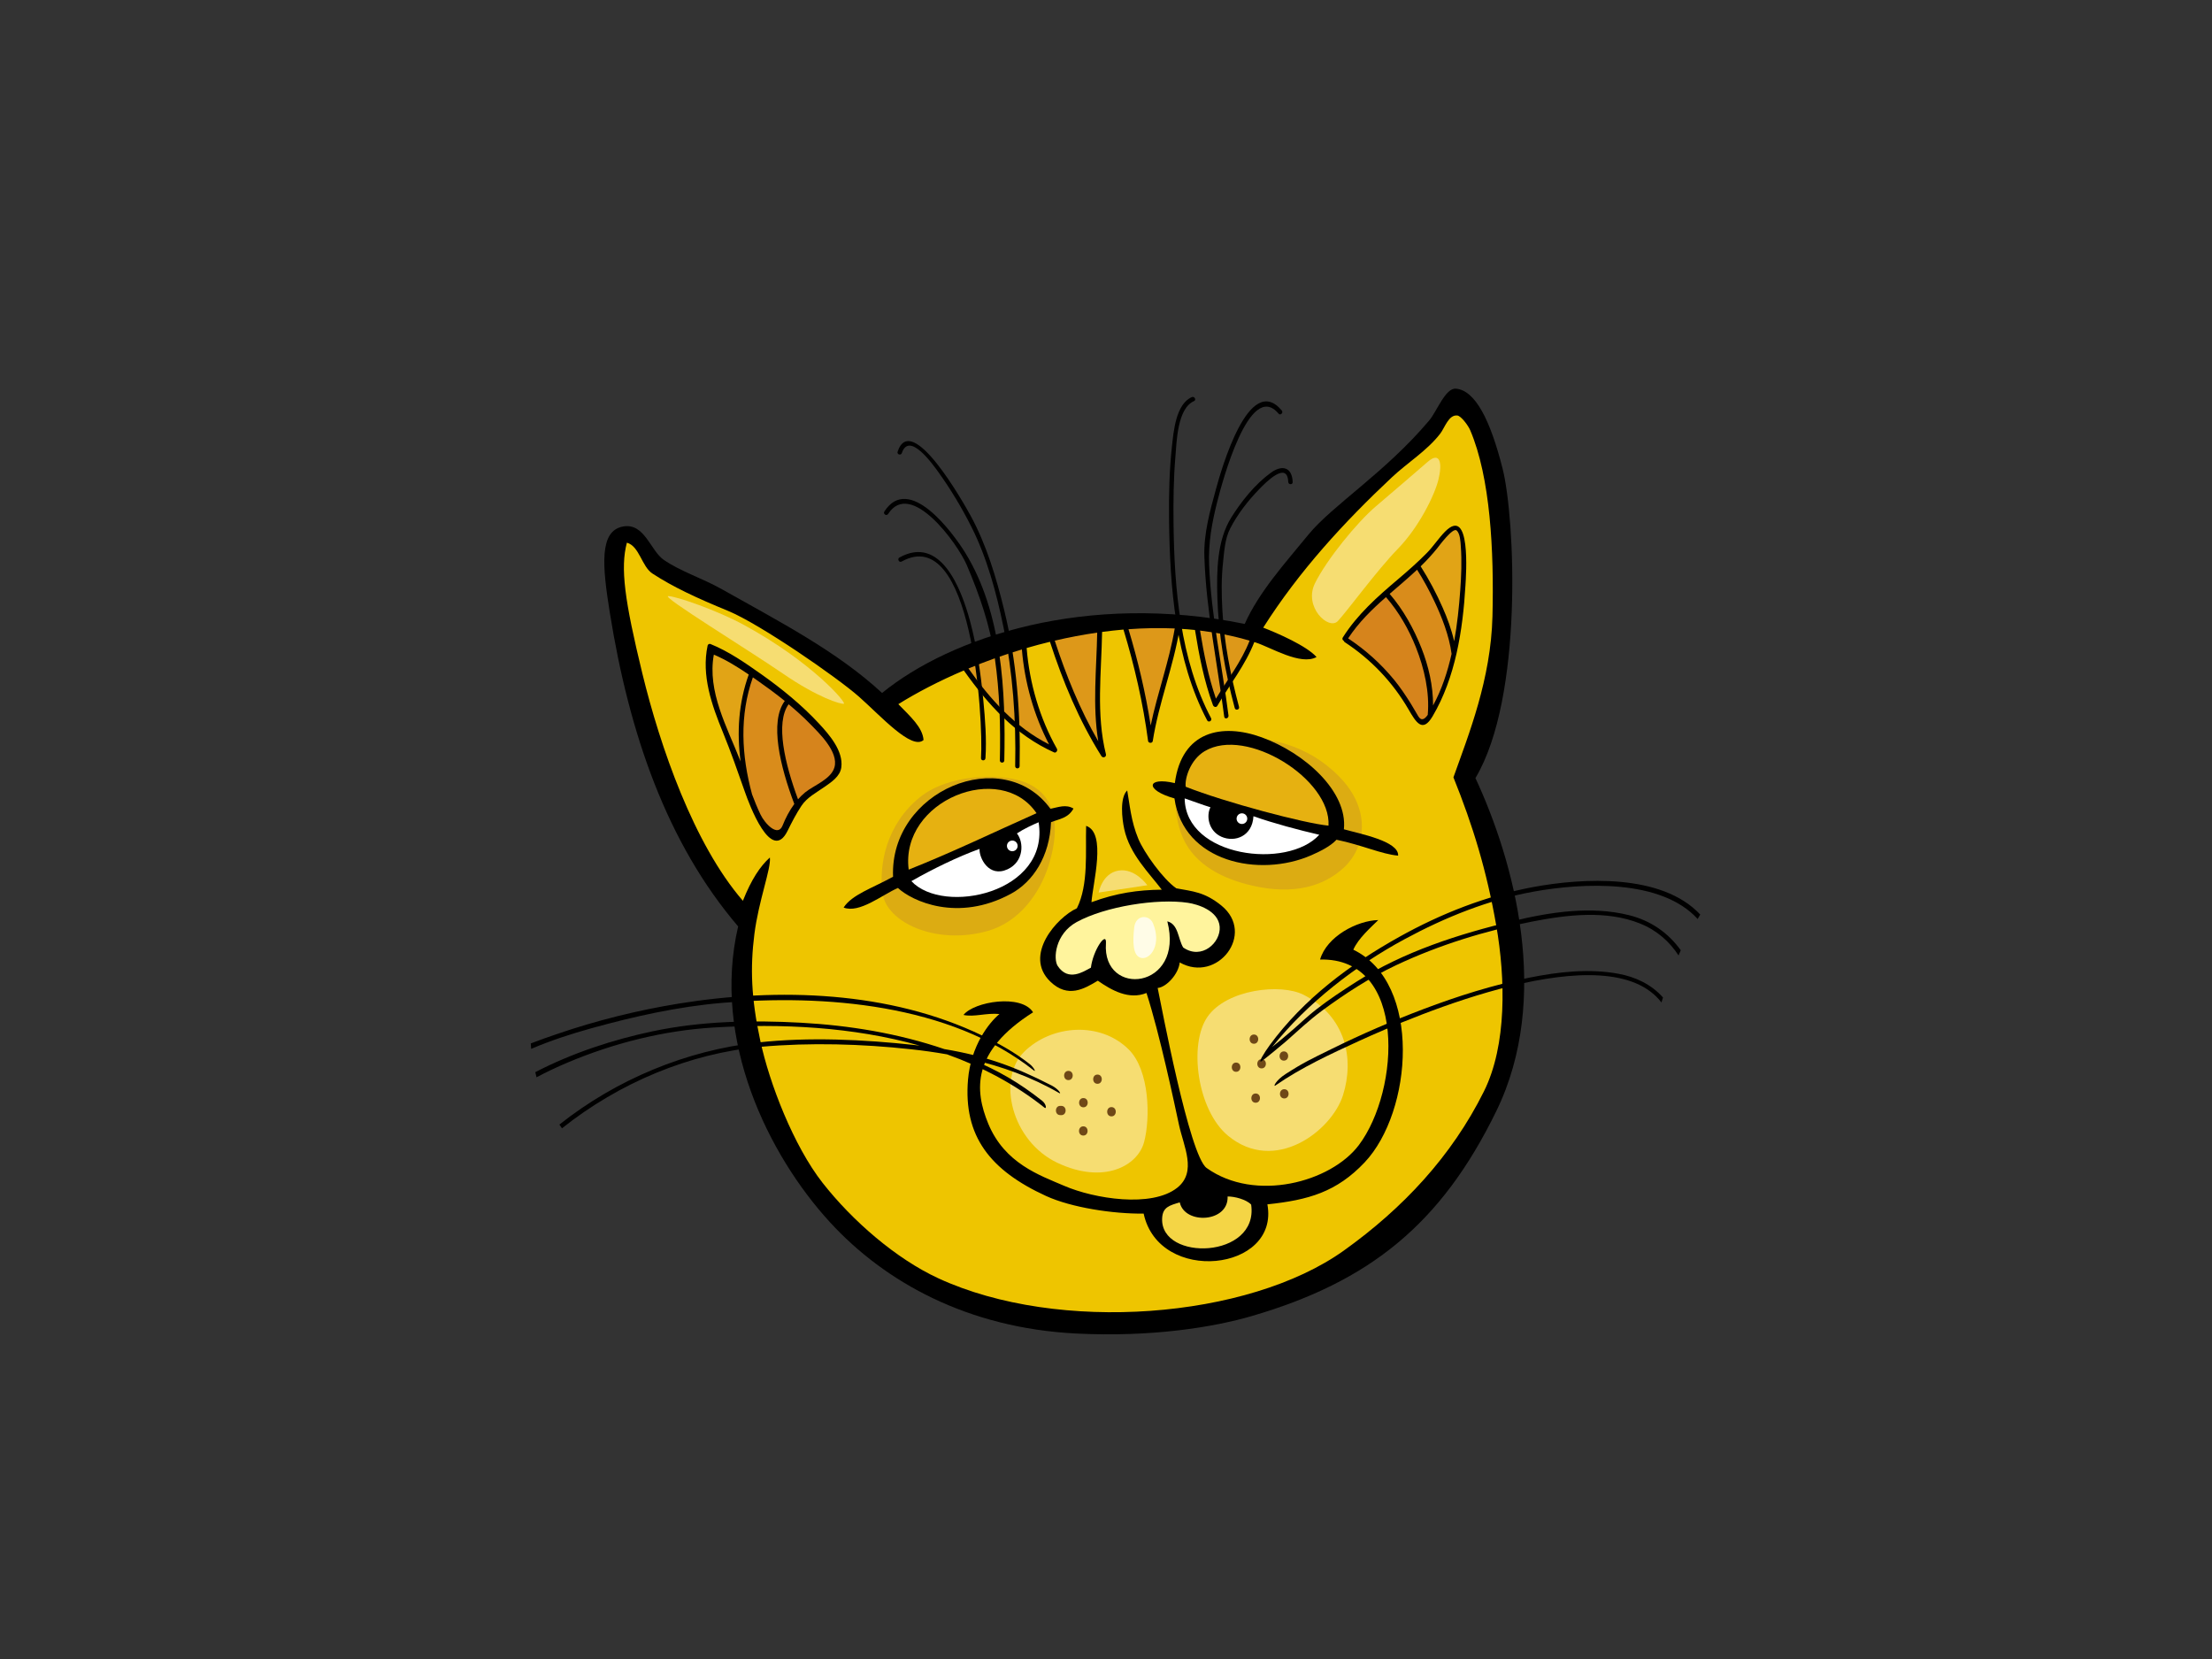 <?xml version="1.0" encoding="utf-8"?>
<!-- Generator: Adobe Illustrator 17.0.0, SVG Export Plug-In . SVG Version: 6.00 Build 0)  -->
<!DOCTYPE svg PUBLIC "-//W3C//DTD SVG 1.1//EN" "http://www.w3.org/Graphics/SVG/1.1/DTD/svg11.dtd">
<svg version="1.1" id="Layer_1" xmlns="http://www.w3.org/2000/svg" xmlns:xlink="http://www.w3.org/1999/xlink" x="0px" y="0px"
	 width="800px" height="600px" viewBox="0 0 800 600" enable-background="new 0 0 800 600" xml:space="preserve">
<rect x="0" y="0" width="800" height="600" fill="#333333" stroke="none"/>
<g>
	<path fill-rule="evenodd" clip-rule="evenodd" d="M541.173,401.825c-19.961,40.944-45.916,61.676-88.207,74.072
		c-14.063,4.125-36.455,7.768-63.858,6.384c-38.91-1.982-68.926-18.4-89.001-40.314c-22.231-24.263-42.706-65.853-33.148-106.914
		c-25.676-30.055-39.388-69.487-46.427-113.587c-2.679-16.737-3.91-29.492,4.834-31.054c7.735-1.386,9.88,8.704,14.622,12.015
		c6.117,4.25,14.045,6.701,21.004,10.624c20.516,11.57,41.75,22.479,58.019,37.574c24.839-20.227,73.915-36.605,131.16-24.974
		c5.22-11.648,14.385-21.714,23.06-32.327c8.682-10.598,27.835-22.477,43.645-41.242c2.807-3.322,5.88-11.847,9.676-11.515
		c6.963,0.611,12.387,11.173,16.882,28.911c4.492,17.745,7.608,82.701-9.822,111.924
		C547.614,311.489,561.134,360.884,541.173,401.825z"/>
	<path fill-rule="evenodd" clip-rule="evenodd" fill="#E1A416" d="M521.773,219.789c-2.24-5.106-4.918-10.163-7.968-14.97
		c2.103-2.046,4.111-4.205,5.984-6.532c0.695-0.878,5.622-7.569,6.979-6.457c1.342,1.083,1.445,4.207,1.557,5.782
		c0.388,5.29,0.175,10.61-0.206,15.88c-0.437,6.011-1.076,12.268-2.197,18.423C524.953,227.673,523.437,223.534,521.773,219.789z"/>
	<path fill-rule="evenodd" clip-rule="evenodd" fill="#D98C1B" d="M518.727,217.394c2.683,5.657,5.361,12.363,6.26,19.084
		c-1.47,6.577-3.577,12.946-6.696,18.665c0.033-7.084-1.652-14.302-4.197-20.742c-2.738-6.932-6.551-13.883-11.511-19.616
		c3.33-2.883,6.707-5.714,9.927-8.737C514.831,209.723,516.915,213.55,518.727,217.394z"/>
	<path fill-rule="evenodd" clip-rule="evenodd" fill="#D6841C" d="M501.258,215.955c4.651,5.333,8.296,11.751,10.849,18.198
		c2.978,7.55,4.989,16.158,4.256,24.381c-1.027,1.482-2.281,2.426-3.428,0.504c-0.923-1.525-1.79-3.096-2.72-4.597
		c-1.829-2.931-3.755-5.801-5.911-8.452c-4.855-5.938-10.434-10.933-16.731-15.105C491.375,225.066,496.205,220.392,501.258,215.955
		z"/>
	<path fill-rule="evenodd" clip-rule="evenodd" fill="#DD9819" d="M434.015,228.055c6.079,0.724,12.075,1.924,17.922,3.654
		c-2.945,7.548-8.007,14.102-12.182,20.967C437.019,244.685,435.38,236.408,434.015,228.055z"/>
	<path fill-rule="evenodd" clip-rule="evenodd" fill="#DD9819" d="M416.157,262.382c-1.837-11.806-4.589-23.423-8.027-34.819
		c5.575-0.408,11.175-0.519,16.729-0.271C422.85,239.221,418.613,250.576,416.157,262.382z"/>
	<path fill-rule="evenodd" clip-rule="evenodd" fill="#EEC500" d="M232.31,243.558c6.437,26.447,18.592,61.716,36.368,82.228
		c3.101-7.806,6.295-12.542,9.755-15.652c0.523,3.866-4.072,15.599-5.604,27.739c-1.529,12.147-1.183,23.048,2.144,38.517
		c3.308,15.474,12.059,38.041,22.542,51.421c10.76,13.713,26.53,27.44,41.9,34.528c43.405,20.016,112.009,14.675,146.575-10.032
		c21.414-15.309,39.018-34.131,50.684-57.569c8.355-16.769,7.811-40.836,4.462-60.032c-3.461-19.833-8.456-36.147-15.483-53.569
		c5.584-15.669,13.55-35.463,14.115-58.228c0.58-23.756-0.75-50.231-8.057-67.335c-0.662-1.583-3.276-5.181-4.684-5.308
		c-3.124-0.304-4.483,4.388-6.153,6.568c-4.735,6.152-11.856,10.504-17.552,15.855c-17.117,16.069-33.385,33.708-46.466,54.307
		c5.026,1.934,15.724,6.586,19.292,10.632c-5.765,3.182-16.559-3.519-22.038-5.27c-0.151-0.05-0.325-0.094-0.474-0.142
		c-3.228,8.308-8.94,15.413-13.358,23.044c-0.42,0.742-1.348,0.433-1.609-0.266c-3.212-8.763-5-17.926-6.488-27.153
		c-1.849-0.193-3.697-0.335-5.559-0.441c-2.256,13.794-7.553,26.796-9.713,40.611c-0.133,0.885-1.587,0.836-1.694-0.042
		c-1.811-13.694-4.908-27.127-8.899-40.28c-2.587,0.221-5.163,0.522-7.735,0.859c-0.243,14.759-2.209,29.768,1.386,44.221
		c0.258,1.06-1.102,1.525-1.633,0.686c-8.097-12.909-13.907-26.89-18.608-41.343c-2.848,0.693-5.651,1.443-8.433,2.251
		c1.019,12.741,4.724,25.43,10.954,36.438c0.363,0.642-0.297,1.637-1.029,1.312c-14.02-6.279-23.939-17.343-32.641-29.634
		c-8.867,3.772-16.897,7.953-23.691,12.187c4.394,4.516,8.777,8.389,9.122,12.973c-4.278,3.805-15.499-8.732-23.345-15.664
		c-7.841-6.932-35.706-26.228-47.301-31.017c-11.588-4.775-19.849-8.605-27.398-13.525c-3.908-2.545-4.68-9.895-9.251-11.166
		C224.296,205.445,225.882,217.115,232.31,243.558z M485.655,230.536c5.275-8.35,12.474-14.7,19.854-20.953
		c3.605-3.058,7.159-6.166,10.487-9.548c2.386-2.404,4.224-5.32,6.605-7.743c9.449-9.589,7.632,15.511,7.396,19.468
		c-0.938,16.149-3.643,33.35-11.877,47.291c-3.641,6.17-6.007,2.174-8.696-2.464c-5.758-9.944-13.65-18.157-23.073-24.339
		c-0.186-0.121-0.287-0.288-0.342-0.461C485.593,231.56,485.322,231.054,485.655,230.536z M255.923,233.459
		c0.081-0.415,0.613-0.707,1.001-0.554c6.571,2.644,12.642,6.863,18.436,10.959c7.422,5.262,14.608,11.102,20.851,17.839
		c3.639,3.929,8.846,9.847,8.063,15.818c-0.445,3.349-3.671,5.377-6.12,7.1c-2.912,2.051-6.279,3.757-8.309,6.828
		c-1.858,2.8-3.464,5.891-5.002,9.022c-5.91,12.025-13.904-9.68-15.449-14.098c-2.537-7.24-5.033-14.374-7.934-21.496
		C257.419,254.992,253.61,244.312,255.923,233.459z"/>
	<path fill-rule="evenodd" clip-rule="evenodd" fill="#DD9819" d="M379.41,269.217c-12.272-6.196-21.251-16.299-29.154-27.449
		c6.101-2.537,12.588-4.867,19.32-6.895C370.579,246.818,373.9,258.674,379.41,269.217z"/>
	<path fill-rule="evenodd" clip-rule="evenodd" fill="#DD9819" d="M381.465,231.696c5.036-1.179,10.164-2.16,15.354-2.903
		c-0.238,13.095-1.744,26.371,0.386,39.303C390.572,256.599,385.594,244.327,381.465,231.696z"/>
	<path fill-rule="evenodd" clip-rule="evenodd" fill="#D6841C" d="M288.616,289.083c-4.74-12.816-8.271-27.629-3.4-34.379
		c2.637,2.208,5.204,4.491,7.606,6.952c3.327,3.4,10.581,10.259,8.96,15.875c-1.245,4.314-7.434,6.475-10.62,9.068
		C290.247,287.351,289.405,288.188,288.616,289.083z"/>
	<path fill-rule="evenodd" clip-rule="evenodd" fill="#DCAC12" d="M449.756,266.417c8.905,0.745,22.686,2.33,34.591,14.453
		c11.899,12.131,9.373,25.748,1.716,32.882c-7.318,6.808-18.138,9.966-32.98,6.586c-10.886-2.455-20.865-7.527-25.253-17.265
		c-4.391-9.748-3.553-26.806,2.045-31.913C436.24,265.346,442.201,265.784,449.756,266.417z"/>
	<path fill-rule="evenodd" clip-rule="evenodd" fill="#DCAC12" d="M370.25,282.767c-8.873-3.234-27.253-2.786-37.587,5.603
		c-12.019,9.762-14.906,24.139-13.473,34.684c1.419,10.537,19.321,18.9,37.956,13.661c11.445-3.204,18.848-13.518,22.037-23.511
		C382.376,303.22,384.428,287.95,370.25,282.767z"/>
	<path fill-rule="evenodd" clip-rule="evenodd" fill="#E1A416" d="M267.843,275.393c-4.849-12.406-12.119-25.234-9.672-38.631
		c4.415,1.861,8.62,4.47,12.621,7.194C267.096,254.243,266.454,264.829,267.843,275.393z"/>
	<path fill-rule="evenodd" clip-rule="evenodd" fill="#D98C1B" d="M283.02,298.59c-1.715,4.283-6.417-0.746-7.983-4.023
		c-1.125-2.365-2.122-4.801-3.043-7.275c-3.838-14.099-4.596-28.52,0.294-42.315c0.576,0.402,1.16,0.805,1.734,1.206
		c3.33,2.332,6.624,4.753,9.796,7.329c-5.58,7.574-1.674,23.706,3.452,37.258C285.504,293.175,284.09,295.891,283.02,298.59z"/>
	<path fill-rule="evenodd" clip-rule="evenodd" d="M365.61,323.251c-19.219,10.414-35.794,2.621-40.861-2.107
		c-5.69,2.46-13.902,9.296-19.643,7.089c3.006-4.661,10.226-6.948,17.881-11.148c-1.256-31.159,39.771-48.16,56.917-24.574
		c2.811-0.55,5.6-1.75,8.337-0.08c-1.935,3.47-5.018,3.711-8.13,4.921C379.636,309.678,373.671,318.894,365.61,323.251z"/>
	<path fill-rule="evenodd" clip-rule="evenodd" fill="#E6B111" d="M328.638,314.513c15.848-6.288,30.894-13.574,46.239-20.41
		C361.909,274.963,325.478,289.441,328.638,314.513z"/>
	<path fill-rule="evenodd" clip-rule="evenodd" fill="#FFFFFF" d="M375.629,297.384c-2.141,0.909-5.322,2.364-7.844,4.035
		c2.596,3.234,2.514,10.239-3.368,12.959c-6.789,3.158-10.325-4.095-10.156-7.36c-7.921,2.863-16.878,7.244-24.65,11.66
		C341.259,331.14,379.719,322.935,375.629,297.384z"/>
	<path fill-rule="evenodd" clip-rule="evenodd" d="M373.626,366.113c-22.348,14.147-21.153,28.28-16.218,40.269
		c5.948,14.387,18.556,18.651,27.49,22.494c10.796,4.655,31.643,8.045,40.894,0.668c7.186-5.751,2.283-14.936,0.618-22.675
		c-1.665-7.741-6.989-32.993-11.768-47.743c-6.339,2.578-12.609-0.961-17.604-4.447c-4.845,2.91-10.798,6.484-17.171,0.338
		c-9.877-9.525,2.486-23.323,9.61-26.53c4.267-8.598,3.054-20.449,3.337-29.799c7.497,2.524,2.377,20.857,1.934,27.607
		c9.077-3.341,16.801-4.431,25.42-4.531c-4.53-5.996-11.588-12.763-13.578-21.943c-0.808-3.685-1.675-11.315,1.083-13.949
		c0.935,5.146,1.328,11.063,4.047,17.573c2.006,4.812,8.851,14.484,13.702,17.827c5.829,1.102,10.177,1.258,16.291,6.221
		c12.58,10.216-1.504,28.286-15.052,20.583c-0.449,4.293-4.882,8.989-7.975,9.238c1.314,6.234,11.468,60.659,17.721,65.12
		c17.515,12.51,44.909,5.152,55.035-8.287c14.946-19.845,17.533-67.912-14.023-67.114c2.423-8.353,13.387-14.098,21.049-14.282
		c-2.836,2.807-7.2,6.601-9.022,10.719c24.954,12.078,21.436,58.583,4.088,76.929c-10.104,10.683-20.346,13.628-35.169,15.169
		c4.499,24.299-39.223,29.121-44.747,3.353c-11.048,0.128-26.137-2.181-35.277-6.365c-20.215-9.275-29.971-21.6-28.246-42.066
		c1.042-12.28,7.598-20.636,11.371-23.75c-4.716-0.481-9.154,1.192-13.008,0.331C352.299,362.189,369.446,359.418,373.626,366.113z"
		/>
	<path fill-rule="evenodd" clip-rule="evenodd" fill="#FFF49D" d="M389.385,333.479c-7.83,4.3-8.504,13.343-6.86,15.861
		c3.874,5.865,9.453,1.958,12.016,0.633c0.765-6.392,5.782-13.559,5.438-8.79c-1.404,19.783,28.561,16.708,22.202-7.966
		c4.042,1.035,3.828,6.296,5.732,9.454c6.671,4.645,13.666-1.766,13.2-7.543c-0.474-5.783-7.915-8.089-11.497-8.621
		C418.613,324.855,399.81,327.773,389.385,333.479z"/>
	<path fill-rule="evenodd" clip-rule="evenodd" d="M483.364,303.698c-2.17,2.35-5.846,4.179-9.12,5.617
		c-18.832,8.23-46.27,2.464-49.486-20.559c-10.911-3.055-10.052-7.939,0.139-5.533c2.495-18.889,17.052-21.769,31.424-16.56
		c15.588,5.662,31.14,19.614,29.715,33.257c5.599,1.599,19.931,4.26,19.618,9.531C499.575,308.912,492.822,305.666,483.364,303.698z
		"/>
	<path fill-rule="evenodd" clip-rule="evenodd" fill="#F4D545" d="M452.496,435.655c-1.78-1.878-6.019-2.961-8.513-2.931
		c0.371,9.476-15.544,10.25-17.306,2.132c-3.663,1.09-6.206,1.681-6.378,5.792C419.607,456.359,455.332,455.266,452.496,435.655z"/>
	<path fill-rule="evenodd" clip-rule="evenodd" fill="#FFFFFF" d="M477.137,301.906c-7.437-1.726-16.482-4.119-23.807-6.707
		c-0.388,7.234-6.723,9.572-11.558,7.438c-4.838-2.149-5.535-7.726-3.993-10.678c-2.755-0.828-6.214-2.167-9.33-3.204
		C428.759,310.076,465.655,314.566,477.137,301.906z"/>
	<path fill-rule="evenodd" clip-rule="evenodd" fill="#E6B111" d="M480.472,298.606c0.981-16.815-29.686-35.956-44.774-26.943
		c-5.242,3.124-7.284,9.937-6.867,12.878C443.045,290.154,471.736,297.778,480.472,298.606z"/>
	<path fill-rule="evenodd" clip-rule="evenodd" fill="#F6DD72" d="M471.464,359.78c-8.242-4.198-27.718-2.011-34.691,7.871
		c-6.981,9.898-3.811,33.847,7.358,43.096c16.916,14.007,37.491-1.675,41.6-14.696C489.834,383.026,486.847,367.622,471.464,359.78z
		"/>
	<path fill-rule="evenodd" clip-rule="evenodd" fill="#F6DD72" d="M408.281,379.623c-10.271-10.334-27.973-9.037-37.891,0.782
		c-9.919,9.815-4.581,32.282,12.052,40.154c16.649,7.866,29.017,1.176,31.337-7.525
		C416.088,404.337,415.786,387.184,408.281,379.623z"/>
	<path fill-rule="evenodd" clip-rule="evenodd" fill="#FFFCE7" d="M416.971,333.875c-1.316-3.123-6.223-3.225-6.768,1.569
		c-0.545,4.821-0.677,10.497,2.678,11.03C416.232,346.991,420.157,341.398,416.971,333.875z"/>
	<path fill-rule="evenodd" clip-rule="evenodd" fill="#F6DD72" d="M269.223,226.108c-9.821-5.368-24.554-10.453-27.515-10.524
		c-2.967-0.076,28.645,19.248,41.377,27.988c12.724,8.747,21.02,11.195,22.107,10.947
		C306.272,254.271,293.965,239.644,269.223,226.108z"/>
	<path fill-rule="evenodd" clip-rule="evenodd" fill="#F6DD72" d="M497.572,183.148c-6.79,5.785-17.722,19.181-21.984,27.772
		c-4.256,8.572,4.979,17.23,8.295,13.669c3.322-3.565,14.205-18.432,21.67-26.098c7.463-7.659,13.138-19.014,14.632-24.863
		c1.489-5.851,0.805-10.65-3.893-6.559C511.616,171.16,505.553,176.333,497.572,183.148z"/>
	<path fill-rule="evenodd" clip-rule="evenodd" fill="#F6DD72" d="M414.946,320.162c0,0-4.43-6.288-10.392-5.308
		c-5.951,0.965-7.203,7.945-7.203,7.945L414.946,320.162z"/>
	<path fill-rule="evenodd" clip-rule="evenodd" d="M445.25,187.256c3.786-6.069,8.672-12.147,14.402-16.305
		c4.026-2.927,7.638-2.059,7.866,3.38c0.037,1.082-1.566,1.036-1.607-0.038c-0.322-7.753-8.136,0.173-10.458,2.582
		c-4.081,4.192-7.894,9.07-10.591,14.357c-1.854,3.629-2.13,8.37-2.554,12.358c-0.599,5.569-0.545,11.202-0.24,16.773
		c0.622,11.949,2.963,23.796,6.039,35.289c0.281,1.047-1.285,1.439-1.552,0.404c-3.508-13.044-5.868-26.423-6.28-39.993
		C439.994,206.578,440.138,195.493,445.25,187.256z"/>
	<path fill-rule="evenodd" clip-rule="evenodd" d="M439.763,176.925c1.876-6.885,11.942-42.607,23.806-28.475
		c0.681,0.823-0.482,1.959-1.163,1.15c-10.573-12.597-20.558,25.526-22.116,31.631c-1.986,7.807-3.33,15.116-2.989,23.198
		c0.743,18.29,4.697,36.263,7.004,54.36c0.129,1.054-1.426,1.468-1.552,0.402c-2.473-19.31-6.552-38.426-7.177-57.963
		C435.305,193.023,437.621,184.759,439.763,176.925z"/>
	<path fill-rule="evenodd" clip-rule="evenodd" d="M423.85,161.44c0.602-5.493,1.426-15.308,7.191-17.827
		c0.942-0.415,1.734,1.041,0.785,1.455c-6.042,2.637-6.276,14.734-6.74,20.287c-0.663,7.876-0.745,15.86-0.663,23.75
		c0.26,23.732,2.414,49.451,13.573,70.62c0.501,0.942-0.913,1.743-1.412,0.802c-11.504-21.825-13.511-48.224-13.778-72.676
		C422.71,179.059,422.891,170.168,423.85,161.44z"/>
	<path fill-rule="evenodd" clip-rule="evenodd" d="M324.634,163.348c5.038-15.064,24.118,18.964,26.424,23.21
		c5.742,10.542,9.279,22.409,12.124,34.09c4.5,18.405,5.987,37.495,5.575,56.459c-0.029,1.074-1.627,1.03-1.602-0.048
		c0.362-16.901-0.86-33.733-4.242-50.267c-2.491-12.251-5.964-25.117-11.581-36.227c-3.448-6.864-7.451-13.538-11.905-19.748
		c-2.085-2.892-10.603-14.911-13.257-6.982C325.828,164.843,324.3,164.369,324.634,163.348z"/>
	<path fill-rule="evenodd" clip-rule="evenodd" d="M319.841,184.99c8.862-13.751,24.572,7.31,29.31,15.015
		c13.273,21.604,14.619,50.18,14.069,75.02c-0.034,1.076-1.634,1.034-1.607-0.048c0.278-12.362-0.054-24.719-1.826-36.96
		c-1.739-11.957-5.49-22.731-10.165-33.713c-3.255-7.621-20.216-31.15-28.417-18.433
		C320.628,186.765,319.273,185.894,319.841,184.99z"/>
	<path fill-rule="evenodd" clip-rule="evenodd" d="M325.305,201.627c14.851-8.221,22.315,11.171,25.486,22.85
		c2.534,9.372,3.907,19.081,4.839,28.75c0.659,6.915,1.224,14.021,0.778,20.974c-0.065,1.073-1.673,1.041-1.607-0.04
		c0.896-14.144-3.24-85.178-28.713-71.073C325.164,203.601,324.394,202.135,325.305,201.627z"/>
	<path fill-rule="evenodd" clip-rule="evenodd" fill="#6F4817" d="M464.517,393.923c2.077,0.05,1.99,3.4-0.084,3.344
		C462.363,397.216,462.443,393.871,464.517,393.923z"/>
	<path fill-rule="evenodd" clip-rule="evenodd" fill="#6F4817" d="M464.365,380.252c2.072,0.06,1.99,3.397-0.078,3.344
		C462.219,383.546,462.304,380.209,464.365,380.252z"/>
	<path fill-rule="evenodd" clip-rule="evenodd" fill="#6F4817" d="M453.542,374.147c2.065,0.06,1.988,3.396-0.085,3.34
		C451.392,377.44,451.474,374.1,453.542,374.147z"/>
	<path fill-rule="evenodd" clip-rule="evenodd" fill="#6F4817" d="M447.09,384.295c2.064,0.05,1.986,3.394-0.081,3.342
		C444.94,387.58,445.021,384.242,447.09,384.295z"/>
	<path fill-rule="evenodd" clip-rule="evenodd" fill="#6F4817" d="M454.171,395.477c2.072,0.053,1.99,3.403-0.088,3.343
		C452.011,398.775,452.094,395.421,454.171,395.477z"/>
	<path fill-rule="evenodd" clip-rule="evenodd" fill="#6F4817" d="M456.316,383.065c2.064,0.048,1.988,3.384-0.085,3.338
		C454.168,386.346,454.245,383.009,456.316,383.065z"/>
	<path fill-rule="evenodd" clip-rule="evenodd" fill="#6F4817" d="M402.021,400.395c2.068,0.056,1.988,3.406-0.085,3.354
		C399.877,403.691,399.949,400.344,402.021,400.395z"/>
	<path fill-rule="evenodd" clip-rule="evenodd" fill="#6F4817" d="M396.965,388.633c2.071,0.05,1.988,3.389-0.084,3.34
		C394.809,391.916,394.889,388.579,396.965,388.633z"/>
	<path fill-rule="evenodd" clip-rule="evenodd" fill="#6F4817" d="M386.447,387.301c2.077,0.056,1.99,3.386-0.079,3.333
		C384.299,390.583,384.384,387.25,386.447,387.301z"/>
	<path fill-rule="evenodd" clip-rule="evenodd" fill="#6F4817" d="M383.485,399.954l0.395,0.003c2.076,0.06,1.998,3.411-0.078,3.35
		l-0.399-0.013C381.338,403.248,381.42,399.892,383.485,399.954z"/>
	<path fill-rule="evenodd" clip-rule="evenodd" fill="#6F4817" d="M391.829,407.356c2.064,0.046,1.987,3.391-0.082,3.333
		C389.683,410.64,389.765,407.3,391.829,407.356z"/>
	<path fill-rule="evenodd" clip-rule="evenodd" fill="#6F4817" d="M391.867,397.131c2.076,0.053,1.994,3.393-0.08,3.34
		C389.715,400.418,389.798,397.077,391.867,397.131z"/>
	<path fill-rule="evenodd" clip-rule="evenodd" d="M192.108,379.334c-0.069-0.64-0.091-1.307-0.142-1.967
		c3.29-1.283,6.511-2.373,9.361-3.357c14.294-4.92,29.337-8.644,44.212-11.06c36.021-5.808,76.225-4.569,109.718,11.581
		c6.038,2.909,11.841,6.112,17.139,10.301c1.528,1.205,2.36,2.989,1.528,2.333c-30.467-24.115-76.013-27.625-112.86-24.453
		c-16.01,1.382-31.683,4.887-47.172,9.174C206.506,373.928,199.188,376.324,192.108,379.334z"/>
	<path fill-rule="evenodd" clip-rule="evenodd" d="M202.308,406.713c20.708-16.401,45.952-26.821,71.691-29.671
		c18.609-2.06,38.292-1.1,56.873,0.915c0.59,0.067,1.186,0.132,1.784,0.212c-24.221-6.855-50.349-8.021-74.676-6.548
		c-17.993,1.096-35.951,5.621-52.626,12.633c-3.822,1.603-7.602,3.402-11.313,5.359c-0.173-0.616-0.287-1.235-0.44-1.856
		c13.553-7.04,28.354-11.786,42.312-14.749c17.639-3.741,35.834-4.106,53.763-3.129c17.539,0.965,35.144,3.847,51.86,9.543
		c14.772,2.476,25.255,6.21,38.745,13.134c2.655,1.368,3.703,3.286,2.805,2.766c-9.992-5.785-20.739-9.626-31.803-12.219
		c9.745,4.092,17.258,8.399,25.62,15.006c1.53,1.205,1.68,3.143,0.85,2.485c-10.672-8.485-22.614-14.755-35.246-19.272
		c-4.316-0.76-8.666-1.374-13.005-1.838c-17.815-1.946-36.436-2.491-54.303-0.895c-25.725,2.313-51.189,12.959-71.949,29.472
		C202.922,407.618,202.621,407.16,202.308,406.713z"/>
	<path fill-rule="evenodd" clip-rule="evenodd" d="M459.222,377.99c12.329-16.805,29.005-29.2,46.832-39.15
		c15.129-8.442,31.57-14.896,48.507-18.038c17.73-3.279,46.447-4.97,60.351,9.96c-0.312,0.534-0.624,1.067-0.934,1.603
		c-13.229-14.579-41.658-13.051-59.032-9.946c-16.41,2.929-32.237,9.293-46.972,17.262c-17.653,9.533-35.089,22.965-47.867,38.955
		c0.736-0.525,5.875-4.798,7.669-6.392c2.757-2.437,5.44-4.984,8.311-7.209c4.588-3.572,9.491-6.811,14.378-9.915
		c17.338-11.013,37.229-17.347,56.894-22.05c13.523-3.241,28.118-5.484,41.795-2.087c7.951,1.971,14.252,6.471,18.716,12.686
		c-0.281,0.62-0.529,1.25-0.798,1.871c-3.285-4.999-7.793-9.074-13.951-11.545c-12.265-4.911-26.522-3.136-39.092-0.677
		c-16.729,3.27-33.595,8.452-49.089,15.752c-9.444,4.453-18.309,10.209-26.762,16.418c-4.658,3.443-8.712,7.257-13.048,11.107
		c-1.244,1.101-7.966,6.647-8.849,7.192C454.715,384.749,457.305,380.604,459.222,377.99z"/>
	<path fill-rule="evenodd" clip-rule="evenodd" d="M464.935,388.454c6.715-4.321,9.336-5.461,16.429-8.973
		c10.933-5.41,22.133-10.245,33.499-14.549c12.415-4.698,25.106-8.704,38.083-11.318c10.575-2.134,21.71-3.417,32.391-1.439
		c6.066,1.114,11.922,3.818,16.111,8.589c-0.19,0.595-0.378,1.189-0.564,1.789c-19.366-25.227-89.297,4.739-109.49,13.979
		c-10.234,4.698-20.807,9.576-30.14,16.062C460.383,393.195,461.313,390.786,464.935,388.454z"/>
	<path fill-rule="evenodd" clip-rule="evenodd" fill="#FFFFFF" d="M368.038,305.932c0,1.063-0.864,1.929-1.931,1.929
		c-1.069,0-1.934-0.866-1.934-1.929c0-1.069,0.865-1.935,1.934-1.935C367.174,303.996,368.038,304.862,368.038,305.932z"/>
	<circle fill-rule="evenodd" clip-rule="evenodd" fill="#FFFFFF" cx="449.16" cy="296.077" r="1.93"/>
</g>
</svg>
